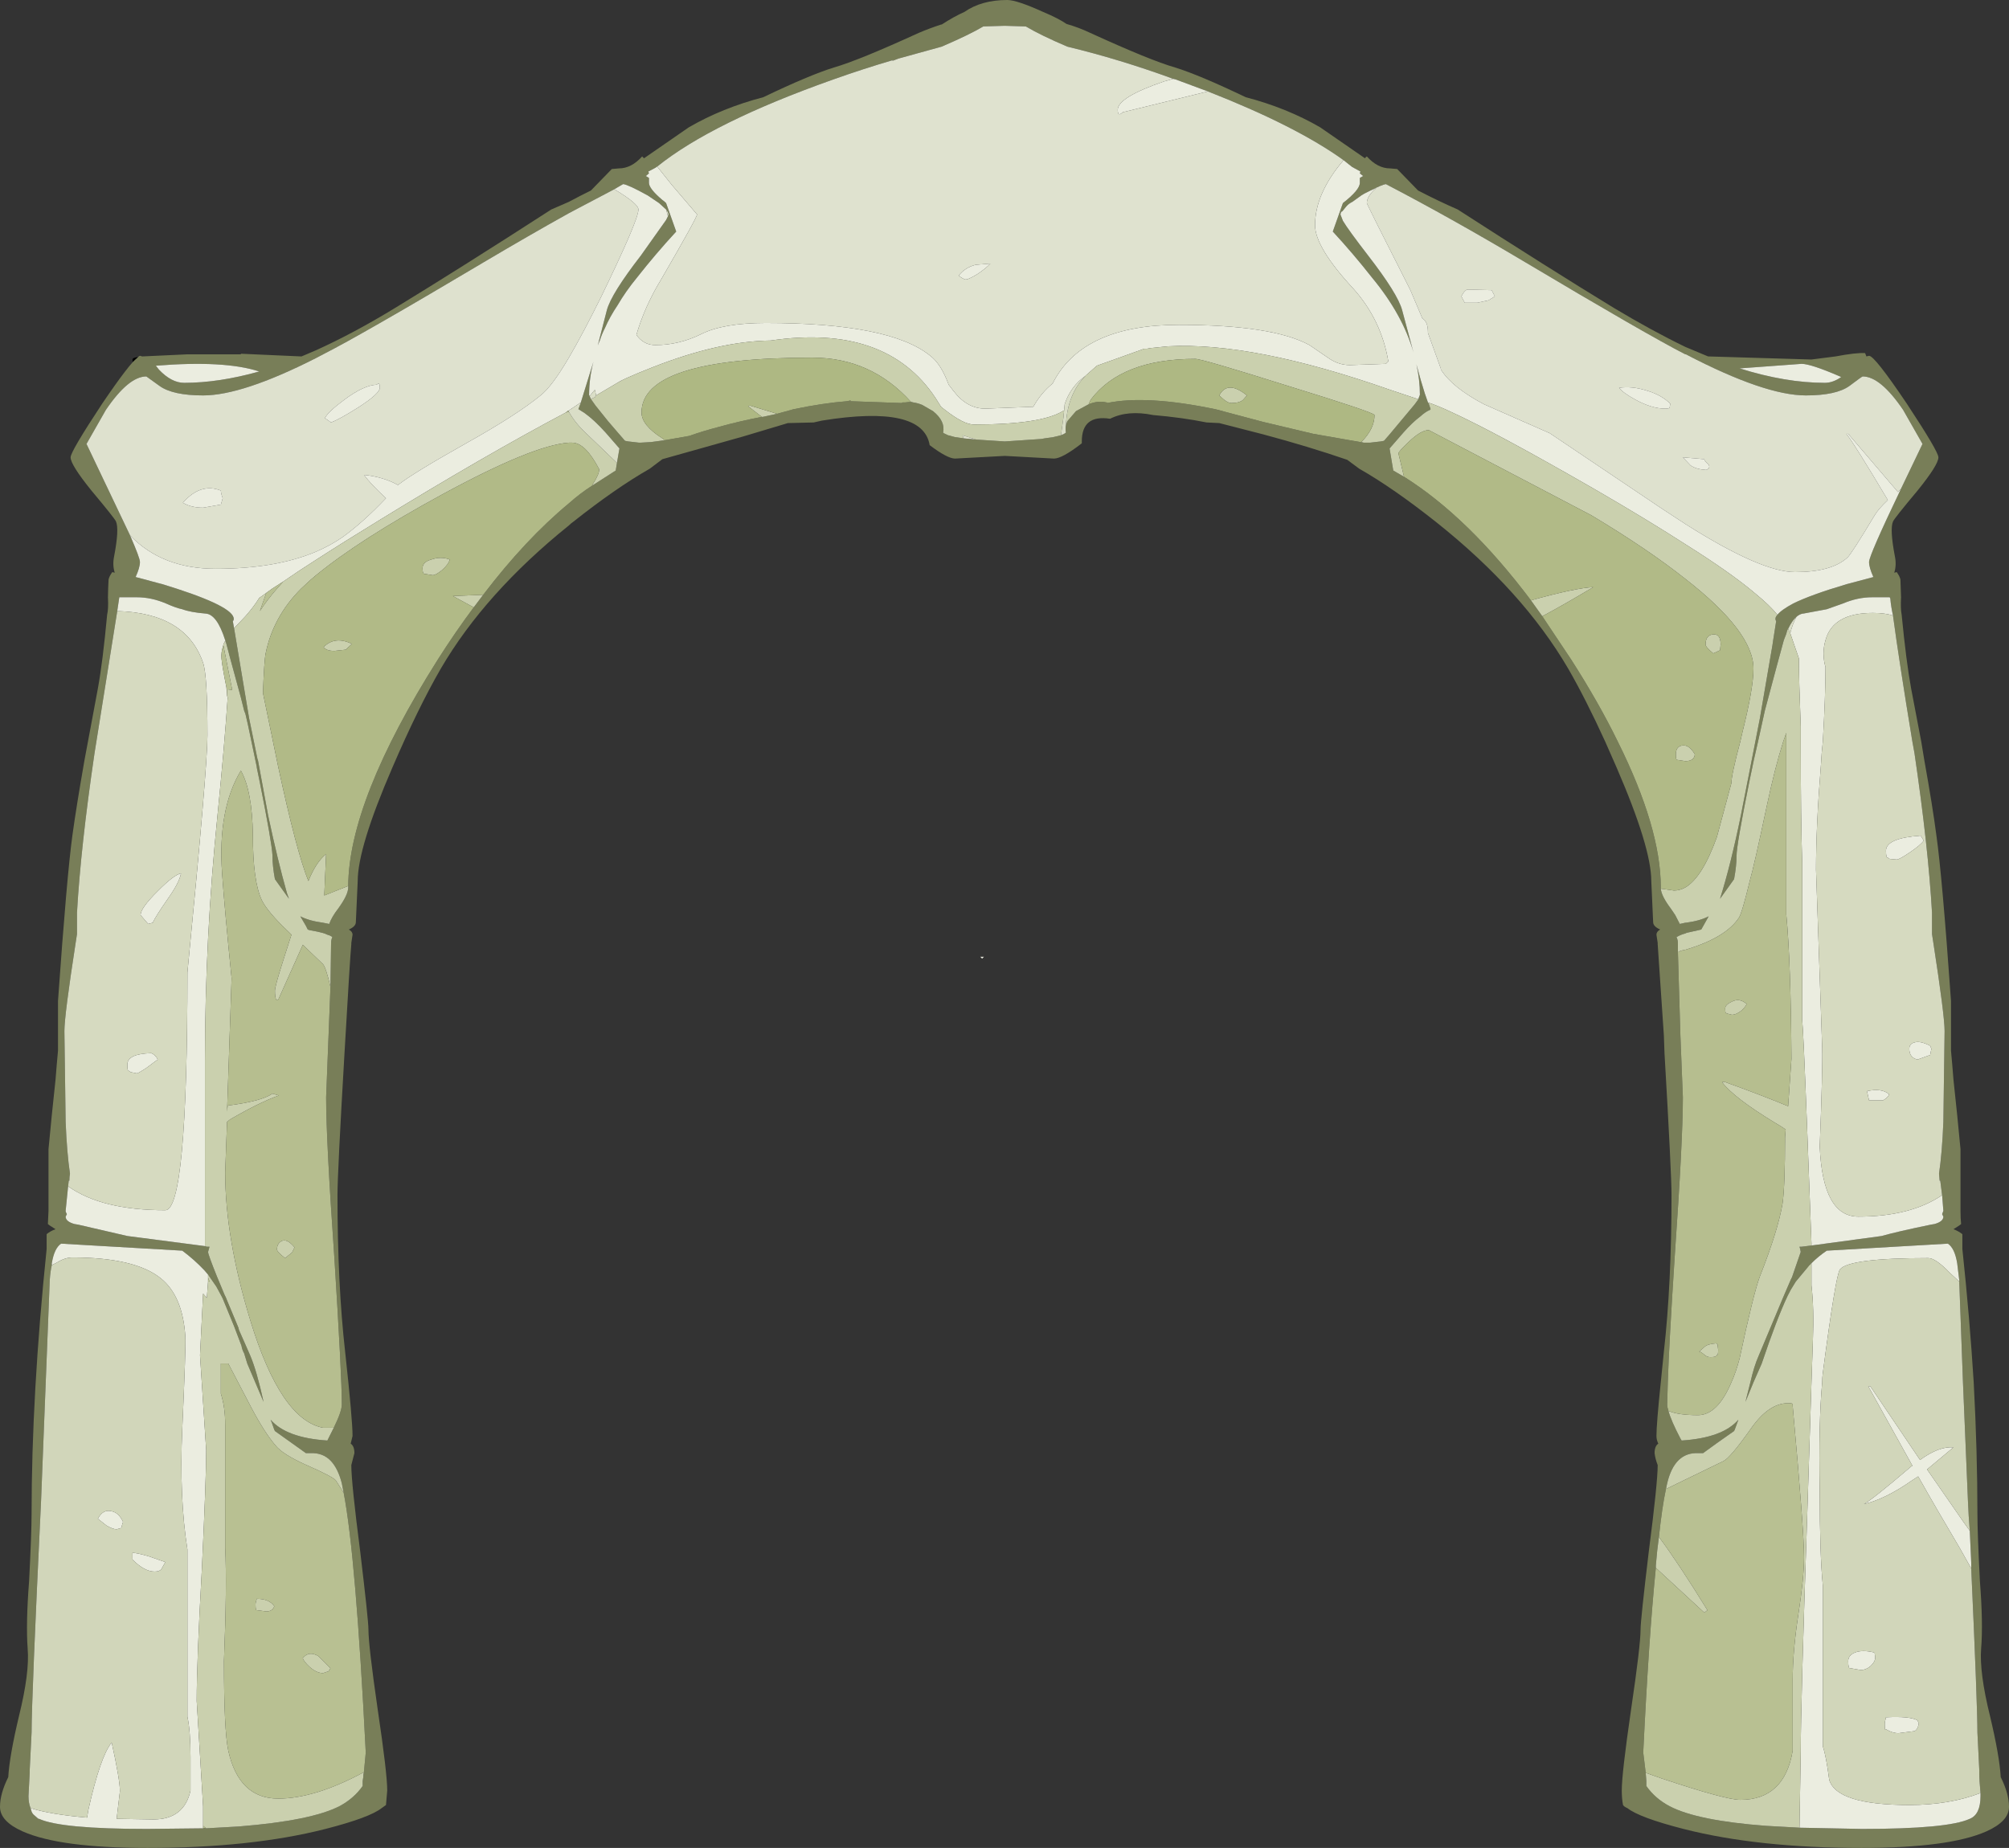 <?xml version="1.0" encoding="UTF-8" standalone="no"?>
<svg xmlns:ffdec="https://www.free-decompiler.com/flash" xmlns:xlink="http://www.w3.org/1999/xlink" ffdec:objectType="frame" height="447.7px" width="486.65px" xmlns="http://www.w3.org/2000/svg">
  <rect width="100%" height="100%" fill="#333333" stroke="none"/>
  <g transform="matrix(1.0, 0.0, 0.0, 1.0, 0.0, 0.0)">
    <use ffdec:characterId="161" height="447.7" transform="matrix(1.0, 0.0, 0.0, 1.0, 0.0, 0.0)" width="486.65" xlink:href="#shape0"/>
  </g>
  <defs>
    <g id="shape0" transform="matrix(1.0, 0.0, 0.0, 1.0, 0.0, 0.0)">
      <path d="M421.4 89.25 Q432.55 92.75 442.05 92.75 444.0 92.75 446.0 91.35 L445.7 91.2 Q438.65 88.15 436.4 88.15 L421.4 89.25 M460.5 118.4 L465.7 107.55 461.0 99.3 Q455.5 91.2 451.2 91.2 451.05 91.2 448.0 93.5 444.8 95.8 437.45 95.8 427.5 95.8 408.4 85.85 L408.25 85.85 Q398.8 81.0 369.0 63.25 351.25 52.7 335.7 44.6 334.75 44.75 332.0 46.15 L330.5 46.9 329.75 47.35 327.6 48.9 Q326.65 49.35 326.05 50.1 L325.15 51.2 324.85 51.35 324.7 51.95 325.3 53.5 Q326.65 55.75 331.4 61.9 338.6 71.2 339.65 75.15 L342.4 85.4 Q339.8 76.25 332.35 67.25 327.75 61.4 322.85 56.1 L325.3 49.2 Q329.4 46.0 329.4 44.3 L329.4 43.1 Q329.9 42.8 330.2 42.65 L329.4 42.0 329.55 41.55 327.9 40.65 Q327.75 40.5 327.6 40.5 L325.45 38.8 Q314.0 30.55 292.6 22.15 L284.8 19.25 284.2 19.1 Q271.2 14.35 258.55 11.3 252.1 8.55 248.75 6.55 248.6 6.4 248.3 6.4 L243.4 6.25 238.2 6.4 Q234.85 8.4 228.1 11.3 L217.6 14.2 216.05 14.8 Q216.2 14.65 216.5 14.5 209.15 16.65 201.85 19.25 172.5 29.65 159.2 40.35 L158.75 40.65 157.05 41.55 157.2 42.0 156.45 42.65 157.2 43.1 157.2 43.7 157.2 44.3 Q157.2 45.7 160.45 48.45 160.9 48.75 161.35 49.2 L163.8 56.1 Q158.9 61.4 154.3 67.25 151.55 70.6 149.6 73.95 147.75 76.7 146.55 79.45 145.75 81.0 145.3 82.5 L145.15 82.8 144.8 83.7 147.0 75.15 Q148.05 71.2 155.25 61.9 L161.35 53.3 161.8 52.4 161.95 51.95 Q161.95 51.5 161.35 50.75 L159.65 49.2 156.9 47.35 Q152.2 44.75 150.95 44.6 L148.8 45.85 137.8 51.65 Q128.2 57.0 117.65 63.25 87.55 81.15 78.25 85.85 L76.45 86.8 Q58.7 95.8 49.2 95.8 41.85 95.8 38.65 93.5 L35.45 91.2 Q31.15 91.2 25.65 99.3 L20.95 107.55 31.5 129.7 Q33.9 135.2 33.9 136.15 33.9 137.5 32.85 139.8 L38.65 141.35 39.25 141.5 42.75 142.6 Q57.65 147.45 56.55 150.35 56.4 150.35 56.4 150.5 L56.7 152.2 60.35 174.05 62.35 183.8 62.5 184.25 64.95 197.55 Q67.25 208.4 69.5 216.35 L70.0 217.75 66.6 213.0 Q66.0 209.8 66.0 207.35 L66.0 207.2 Q65.85 204.15 62.95 189.6 L62.2 185.95 62.2 185.8 61.75 183.65 60.05 175.55 59.45 172.95 59.15 172.2 58.35 169.0 55.6 158.9 55.45 158.3 54.8 155.85 54.55 155.1 Q52.55 148.8 49.8 148.65 46.15 148.35 44.15 147.6 42.65 147.3 40.2 146.2 36.65 144.7 33.15 144.7 L28.9 144.7 28.4 148.05 22.9 182.45 Q19.55 205.2 18.65 221.1 L18.65 226.3 18.35 228.25 Q15.6 246.0 15.6 249.8 L15.9 271.8 Q16.2 279.3 16.95 284.35 16.8 285.1 16.8 286.05 L16.65 286.05 16.5 287.4 15.9 293.35 Q15.9 293.65 16.2 294.15 L15.9 294.75 Q15.9 295.95 18.05 296.55 L18.95 296.7 30.85 299.45 49.65 301.9 50.1 302.05 50.75 302.05 50.4 303.3 Q50.4 303.9 52.55 309.25 L54.4 313.7 54.7 314.3 55.0 315.05 57.75 321.65 57.9 322.25 59.45 325.75 60.65 328.5 Q62.2 332.15 63.85 339.65 L59.9 330.35 59.15 327.9 Q58.65 327.0 58.5 326.05 L56.7 321.3 53.95 314.6 53.65 314.0 52.4 311.7 50.4 308.8 49.5 307.75 Q47.05 305.15 44.15 303.0 L14.8 301.3 Q13.15 302.4 12.55 306.05 L12.55 306.5 Q12.2 307.9 12.05 310.15 L9.95 363.5 Q7.65 411.45 7.65 419.7 L7.2 428.75 7.2 429.35 6.9 435.15 Q6.9 436.8 7.4 438.05 L7.35 438.05 7.5 438.35 Q7.65 439.15 8.1 439.6 L9.3 440.65 9.45 440.65 Q14.8 443.1 35.6 443.1 L49.2 442.95 Q49.5 442.8 49.95 442.95 L57.9 442.5 Q75.35 441.1 82.2 437.6 85.7 435.75 87.85 432.7 L87.85 431.5 88.0 430.55 Q88.0 429.8 88.15 429.35 L88.6 424.6 Q86.2 376.95 83.25 361.65 L82.8 359.35 Q81.9 355.85 80.2 354.0 78.25 351.9 75.15 352.05 L74.1 352.05 66.6 346.7 66.45 346.4 65.85 344.7 65.55 343.95 Q69.35 348.35 79.3 349.0 L80.85 345.9 Q82.8 341.95 82.8 340.25 82.8 333.25 81.0 304.8 79.0 276.25 79.0 265.85 L80.05 239.1 80.2 228.6 Q80.2 227.65 80.5 227.05 L80.35 226.9 Q79.9 226.6 79.3 226.45 78.7 226.15 78.1 226.0 L76.85 225.7 75.0 225.35 74.55 225.2 74.1 224.3 72.75 222.0 Q74.85 223.1 78.25 223.55 L79.75 223.85 Q80.35 222.15 81.9 220.15 84.35 216.8 84.35 215.0 L84.35 214.65 Q84.5 193.9 106.05 159.8 110.3 153.1 114.75 147.15 L117.05 144.1 Q127.3 130.65 137.8 121.95 140.55 119.5 143.45 117.65 L149.15 114.0 149.45 112.15 150.05 108.65 146.7 104.8 Q143.95 101.75 141.65 100.1 L140.4 99.3 Q140.25 99.15 140.1 99.15 L140.55 97.95 140.7 97.5 143.75 87.65 Q142.7 91.65 142.7 95.65 L142.7 95.7 143.15 96.7 144.25 98.25 147.3 102.05 150.05 105.25 151.4 106.8 152.2 106.95 154.8 107.25 155.1 107.25 157.7 107.1 161.05 106.65 167.0 105.6 Q170.05 104.5 174.05 103.45 179.05 102.05 184.55 101.0 L184.75 101.0 188.25 100.25 190.05 99.75 192.2 99.15 Q199.4 97.65 205.2 97.2 L206.1 97.0 205.95 97.2 218.5 97.65 Q218.5 97.5 218.65 97.5 L219.25 97.5 220.65 97.35 221.25 97.5 Q222.3 97.65 223.4 98.1 L226.0 99.6 Q229.05 102.05 228.45 104.8 L228.6 104.95 229.65 105.45 231.35 105.9 233.45 106.2 236.5 106.5 243.4 106.95 252.25 106.35 253.05 106.2 255.15 105.9 257.0 105.45 Q257.9 105.1 258.2 104.8 258.05 103.9 258.2 103.0 L258.55 102.05 260.65 99.6 263.7 97.95 Q266.0 97.0 268.0 97.5 L268.15 97.5 268.15 97.65 Q277.65 95.65 294.45 99.15 L305.9 102.2 318.1 105.1 330.35 107.25 331.4 107.25 331.85 107.25 334.45 106.95 335.25 106.8 336.6 105.25 342.7 97.95 343.5 96.85 343.95 95.65 Q343.95 92.0 343.1 88.25 344.15 92.25 345.15 95.35 L345.9 97.5 346.1 97.8 346.55 99.15 Q346.4 99.15 346.4 99.3 345.3 99.75 344.1 100.85 342.1 102.35 339.95 104.8 L336.6 108.65 337.5 114.0 340.1 115.5 Q355.7 125.3 370.85 145.45 L373.6 149.3 380.6 159.8 Q387.35 170.35 391.9 179.7 402.3 200.6 402.3 215.0 L402.3 215.3 Q402.45 217.1 404.75 220.15 L405.8 221.7 406.75 223.55 406.9 223.85 408.25 223.55 408.4 223.55 Q411.8 223.1 413.9 222.0 L412.1 225.2 408.55 226.0 408.25 226.15 Q407.05 226.45 406.1 227.05 406.45 227.65 406.45 228.6 L406.45 230.7 407.05 250.9 407.65 265.85 Q407.65 276.25 405.65 304.8 404.3 325.6 404.0 334.9 L403.85 340.25 Q403.85 340.9 404.15 341.8 404.75 344.1 407.05 348.5 L407.35 349.0 Q417.3 348.35 421.1 343.95 L420.2 346.4 420.05 346.7 Q415.45 349.9 412.55 352.05 L411.45 352.05 Q405.65 351.75 403.85 359.35 L403.55 360.75 Q402.6 365.2 401.85 372.35 401.4 375.55 401.1 379.25 L401.1 379.85 Q399.4 396.65 398.05 424.6 L398.65 429.5 398.8 431.5 398.8 432.7 Q400.95 435.75 404.45 437.6 411.15 441.1 427.8 442.35 L435.9 442.8 451.05 443.1 Q471.85 443.1 477.15 440.65 479.75 439.6 479.75 435.15 L479.75 434.4 Q479.45 431.35 479.45 429.35 L479.45 428.75 479.0 419.7 Q479.0 413.0 477.5 380.0 L477.5 378.6 477.15 370.85 Q476.85 367.3 476.7 363.5 L475.5 334.9 474.6 310.5 474.6 310.15 474.1 306.05 Q473.5 302.4 471.85 301.3 L442.5 303.0 Q440.5 304.35 438.8 306.05 438.65 306.05 438.65 306.2 L438.35 306.5 Q438.2 306.5 438.2 306.65 L435.0 310.5 433.8 312.45 433.0 314.0 Q430.4 319.5 426.75 330.35 L424.75 334.9 422.8 339.65 424.0 334.9 Q424.9 330.95 426.0 328.5 L431.95 314.3 433.8 310.0 434.1 309.4 436.2 303.3 436.05 302.55 435.9 302.05 436.4 302.05 438.8 301.75 455.8 299.45 Q459.45 298.4 467.7 296.7 L468.6 296.55 Q470.75 295.95 470.75 294.75 L470.45 294.15 470.75 293.35 470.45 289.55 470.0 286.05 469.85 286.05 469.7 284.35 Q470.45 279.3 470.75 271.8 L471.05 249.8 Q471.05 246.0 468.3 228.25 L468.0 226.3 468.0 221.1 Q467.1 205.2 463.75 182.45 L463.25 179.7 Q460.05 160.3 458.55 149.15 458.05 146.85 457.9 145.0 L457.75 144.7 453.5 144.7 Q450.0 144.7 446.45 146.2 L442.5 147.6 436.85 148.65 436.7 148.65 Q435.9 148.8 435.15 149.45 434.1 150.35 433.15 152.35 L433.15 152.2 Q432.85 152.8 432.7 153.55 L432.1 155.1 430.4 161.35 427.5 172.2 425.85 179.7 Q424.9 183.65 423.7 189.6 420.65 204.75 420.65 207.35 420.65 209.8 420.05 213.0 L416.65 217.75 Q419.25 209.5 421.7 197.55 L425.2 179.7 426.3 174.05 429.35 156.3 429.5 155.25 430.25 150.5 Q429.8 149.75 430.55 148.95 431.5 147.75 434.4 146.2 438.65 144.1 447.4 141.5 L448.0 141.35 453.8 139.8 Q452.75 137.5 452.75 136.15 452.75 134.6 460.5 118.4 M408.25 84.05 L413.75 86.35 438.8 87.1 444.65 86.35 Q449.65 85.4 451.8 85.55 L452.1 86.35 452.75 86.2 Q454.1 86.2 461.9 97.8 469.55 109.4 469.55 110.8 469.55 112.6 464.5 118.85 458.85 125.6 458.55 126.35 457.75 128.2 459.0 134.75 459.45 136.9 458.85 138.75 L459.45 138.6 Q460.2 139.65 460.35 140.4 L460.5 144.7 Q460.35 147.45 460.65 148.95 461.75 160.3 462.95 166.85 L465.4 179.7 466.15 184.25 Q468.15 195.4 469.05 202.3 470.45 212.1 472.6 242.5 L472.6 254.55 472.9 257.9 473.2 261.6 474.1 270.15 474.9 278.4 474.9 293.35 Q474.9 295.2 475.05 296.55 L474.6 296.9 473.2 297.8 Q474.4 298.25 475.35 299.0 L475.35 302.55 Q477.15 319.5 478.1 334.9 479.0 351.75 479.0 366.7 479.0 371.3 479.6 383.05 480.4 393.3 479.9 399.4 479.45 405.2 482.05 415.75 484.35 425.4 484.65 430.55 486.65 434.55 486.65 437.75 486.65 441.25 481.15 443.7 472.15 447.7 450.9 447.7 425.85 447.7 407.8 443.1 397.1 440.35 394.2 438.05 393.45 437.75 393.15 437.3 392.85 435.75 392.85 433.8 392.85 429.65 395.1 414.2 397.4 398.65 397.4 394.8 397.4 392.55 399.4 375.85 401.55 359.2 401.55 354.95 400.95 353.4 400.8 352.05 400.8 350.35 401.7 349.75 401.25 348.85 401.25 347.9 401.25 345.0 402.3 334.9 L403.05 327.45 Q404.9 311.1 404.9 289.55 404.9 284.2 403.2 255.15 L403.05 250.9 401.55 228.75 401.55 228.45 401.25 226.45 Q401.25 225.7 402.15 225.2 400.45 224.45 400.45 223.4 L400.0 213.45 Q400.0 205.35 391.6 185.95 L388.85 179.7 Q384.1 169.3 379.85 161.95 368.85 143.15 347.9 126.5 337.5 118.25 329.25 113.55 L326.35 111.4 Q317.05 108.2 306.05 105.25 L295.35 102.5 292.3 102.35 Q286.35 101.15 279.3 100.55 273.2 99.3 268.9 101.45 262.05 100.4 262.05 106.95 L262.05 107.4 Q257.3 111.1 255.3 111.1 L243.4 110.45 231.35 111.1 Q229.5 111.1 225.2 107.85 223.55 97.95 199.1 101.9 L197.1 102.35 190.85 102.5 180.0 105.75 160.45 111.25 157.4 113.55 Q149.15 118.25 138.75 126.5 138.3 126.8 137.8 127.3 117.5 143.65 106.8 161.95 101.3 171.45 95.05 185.95 86.65 205.35 86.65 213.45 L86.2 223.4 Q86.2 224.45 84.5 225.2 85.4 225.7 85.4 226.45 L85.1 228.45 85.1 228.75 Q84.8 231.8 83.45 255.15 81.75 284.2 81.75 289.55 81.75 311.1 83.6 327.45 85.4 343.95 85.4 347.9 L84.95 349.75 Q85.85 350.35 85.85 352.05 L85.1 354.95 Q85.1 359.2 87.25 375.85 89.25 392.55 89.25 394.8 89.25 398.65 91.5 414.2 93.8 429.65 93.8 433.8 L93.5 437.3 92.45 438.05 Q89.55 440.35 78.85 443.1 60.8 447.7 35.75 447.7 14.5 447.7 5.5 443.7 0.0 441.25 0.0 437.75 0.0 434.55 2.0 430.55 2.3 425.4 4.6 415.75 7.2 405.2 6.7 399.4 6.25 393.3 7.05 383.05 7.65 371.3 7.65 366.7 7.65 337.85 11.3 302.55 L11.3 299.0 Q12.2 298.25 13.45 297.8 L12.05 296.9 11.6 296.55 11.75 293.35 11.75 278.4 12.55 270.15 13.45 261.6 13.75 257.9 14.05 254.55 14.05 242.5 Q16.2 212.1 17.55 202.3 18.5 195.4 20.45 184.25 L23.7 166.85 Q24.9 160.3 25.95 148.95 26.3 147.45 26.15 144.7 L26.2 142.6 26.3 140.4 Q26.45 139.65 27.2 138.6 L27.8 138.75 Q27.2 136.9 27.65 134.75 28.9 128.2 28.1 126.35 27.8 125.6 22.15 118.85 17.1 112.6 17.1 110.8 17.1 109.4 24.75 97.8 31.5 87.85 33.45 86.5 33.75 86.2 33.9 86.2 34.05 86.2 34.4 86.35 L34.55 86.35 45.25 85.85 58.35 85.85 58.35 85.7 72.9 86.35 73.05 86.35 76.45 84.9 Q85.65 80.75 95.8 74.55 111.55 64.95 133.55 50.75 135.7 49.8 137.8 48.9 140.4 47.5 143.15 46.15 L148.2 40.95 149.9 40.8 Q152.95 40.8 155.55 37.9 L156.0 38.35 166.85 30.85 Q174.95 26.15 184.9 23.55 196.05 18.2 202.0 16.35 207.95 14.65 222.6 7.95 225.05 6.9 227.95 5.95 L228.1 5.95 Q231.2 3.95 233.6 2.9 237.75 0.0 244.0 0.0 246.3 0.0 252.7 2.9 256.4 4.45 258.35 5.8 261.45 6.7 264.05 7.95 278.7 14.65 284.65 16.35 290.6 18.2 301.75 23.55 311.7 26.15 319.8 30.85 L330.65 38.35 Q330.8 38.05 331.1 37.9 333.7 40.8 336.75 40.8 L338.45 40.95 343.5 46.15 Q348.5 48.75 353.1 50.75 375.1 64.95 390.85 74.55 400.0 80.05 408.25 84.05 M38.5 89.55 Q41.55 92.75 44.6 92.75 53.0 92.75 62.8 90.0 54.4 87.25 37.75 88.6 L38.5 89.55" fill="#787e58" fill-rule="evenodd" stroke="none"/>
      <path d="M332.0 46.15 Q334.75 44.75 335.7 44.6 351.25 52.7 369.0 63.25 398.8 81.0 408.25 85.85 L408.4 85.85 Q427.5 95.8 437.45 95.8 444.8 95.8 448.0 93.5 451.05 91.2 451.2 91.2 455.5 91.2 461.0 99.3 L465.7 107.55 460.5 118.4 459.75 119.2 447.7 105.1 447.25 105.1 Q449.2 107.55 457.3 121.15 455.0 123.3 454.1 124.85 448.6 134.0 447.55 135.05 443.7 138.6 434.85 138.6 426.6 138.6 408.25 126.95 L402.45 123.15 375.4 104.95 359.5 97.95 Q351.9 93.95 349.15 89.7 349.0 89.55 349.0 89.25 L345.9 80.65 345.9 80.5 Q345.9 77.9 344.55 77.15 L341.65 70.3 Q331.1 49.5 331.1 49.2 331.1 47.5 333.4 45.55 L332.0 46.15 M31.5 129.7 L20.95 107.55 25.65 99.3 Q31.15 91.2 35.45 91.2 L38.65 93.5 Q41.85 95.8 49.2 95.8 58.7 95.8 76.45 86.8 L78.25 85.85 Q87.55 81.15 117.65 63.25 128.2 57.0 137.8 51.65 L148.8 45.85 Q154.65 49.35 154.65 50.75 154.65 53.3 145.6 71.95 141.2 80.85 137.8 86.65 133.7 93.65 130.95 95.8 125.15 100.55 112.9 107.4 100.1 114.6 96.4 117.5 92.75 115.5 88.15 115.05 90.0 117.5 93.5 120.7 88.0 126.5 83.1 130.05 80.1 132.15 76.45 133.7 66.7 137.8 52.25 137.8 39.25 137.8 31.5 129.7 M355.4 70.15 Q354.65 70.45 354.0 71.8 L354.8 73.35 357.85 73.35 360.6 72.75 362.1 71.8 361.35 70.3 355.4 70.15 M398.8 94.6 Q395.3 93.5 392.2 93.95 393.15 95.2 396.2 96.85 400.15 99.0 403.35 99.0 404.45 99.0 404.45 98.7 L404.6 97.8 Q402.45 95.65 398.8 94.6 M414.05 113.05 Q414.05 112.6 413.45 112.15 412.85 111.55 412.85 111.25 L407.65 110.8 409.5 112.75 Q410.85 113.7 413.3 113.85 414.05 113.55 414.05 113.05 M91.7 92.9 L91.2 93.2 Q88.15 93.35 83.6 96.7 79.45 99.75 78.7 101.3 L80.2 102.35 Q82.2 101.6 86.8 98.7 92.0 95.35 92.0 93.95 92.0 92.9 91.7 92.9 M53.5 122.25 L53.95 120.7 Q53.5 119.5 53.5 118.85 48.6 116.9 44.3 121.8 46.3 123.0 49.2 123.0 L53.5 122.25" fill="#dee1ce" fill-rule="evenodd" stroke="none"/>
      <path d="M421.4 89.25 L436.4 88.15 Q438.65 88.15 445.7 91.2 L446.0 91.35 Q444.0 92.75 442.05 92.75 432.55 92.75 421.4 89.25 M460.5 118.4 Q452.75 134.6 452.75 136.15 452.75 137.5 453.8 139.8 L448.0 141.35 447.4 141.5 Q438.65 144.1 434.4 146.2 431.5 147.75 430.55 148.95 428.75 146.7 425.2 143.8 419.25 138.75 408.25 131.85 399.25 126.05 386.85 118.85 362.75 104.95 351.4 99.75 348.2 98.25 345.9 97.5 L345.15 95.35 Q344.15 92.25 343.1 88.25 343.95 92.0 343.95 95.65 L343.5 96.85 343.35 96.85 343.5 96.7 336.75 94.45 Q303.6 82.8 282.95 83.9 L278.55 84.35 277.8 84.5 277.15 84.5 265.7 88.6 263.1 90.9 Q262.95 90.9 262.95 91.05 259.3 93.65 257.9 97.95 L257.75 99.6 257.75 99.45 257.45 99.6 Q252.1 102.85 235.9 102.85 233.45 102.85 228.9 99.3 L227.95 98.55 226.6 96.4 Q214.65 78.4 186.7 82.5 174.2 82.65 158.15 88.95 154.3 90.45 151.55 91.7 150.2 92.3 149.3 92.9 L144.4 95.8 144.1 94.45 143.95 94.6 142.85 95.95 142.7 95.7 142.7 95.65 Q142.7 91.65 143.75 87.65 L140.7 97.5 137.8 99.45 137.8 99.6 137.65 99.45 137.05 99.95 Q117.5 110.3 91.85 126.05 83.1 131.4 76.45 135.7 72.05 138.5 68.6 140.9 L65.95 142.6 64.5 143.65 63.25 144.55 62.8 144.85 Q61.6 146.85 59.45 149.3 L56.7 152.2 56.4 150.5 Q56.4 150.35 56.55 150.35 57.65 147.45 42.75 142.6 L39.25 141.5 38.65 141.35 32.85 139.8 Q33.9 137.5 33.9 136.15 33.9 135.2 31.5 129.7 39.25 137.8 52.25 137.8 66.7 137.8 76.45 133.7 80.1 132.15 83.1 130.05 88.0 126.5 93.5 120.7 90.0 117.5 88.15 115.05 92.75 115.5 96.4 117.5 100.1 114.6 112.9 107.4 125.15 100.55 130.95 95.8 133.7 93.65 137.8 86.65 141.2 80.85 145.6 71.95 154.65 53.3 154.65 50.75 154.65 49.35 148.8 45.85 L150.95 44.6 Q152.2 44.75 156.9 47.35 L159.65 49.2 161.35 50.75 161.8 52.4 161.35 53.3 155.25 61.9 Q148.05 71.2 147.0 75.15 L144.8 83.7 145.15 82.8 145.3 82.5 Q145.75 81.0 146.55 79.45 147.75 76.7 149.6 73.95 151.55 70.6 154.3 67.25 158.9 61.4 163.8 56.1 L161.35 49.2 Q160.9 48.75 160.45 48.45 157.2 45.7 157.2 44.3 L157.2 43.7 157.2 43.1 156.45 42.65 157.2 42.0 157.05 41.55 158.75 40.65 159.2 40.35 162.7 44.75 168.85 51.95 Q168.85 52.7 160.15 67.7 156.15 74.25 154.15 81.15 L154.65 81.75 Q156.3 83.6 158.75 83.6 164.4 83.6 169.75 81.0 175.1 78.25 185.5 78.25 215.6 78.25 225.35 86.2 227.95 88.15 229.8 93.2 L231.0 94.75 Q234.25 99.0 238.65 99.0 L250.3 98.55 Q252.2 95.15 255.0 92.9 L255.3 92.3 Q262.65 78.7 285.55 78.7 308.2 78.7 317.2 83.6 L322.1 86.95 Q324.4 88.45 327.0 88.45 L335.7 88.15 336.3 87.55 Q334.6 77.45 327.75 69.85 318.55 59.9 318.55 54.55 318.55 46.9 325.45 38.8 L327.6 40.5 Q327.75 40.5 327.9 40.65 L329.55 41.55 329.4 42.0 330.2 42.65 Q329.9 42.8 329.4 43.1 L329.4 44.3 Q329.4 46.0 325.3 49.2 L322.85 56.1 Q327.75 61.4 332.35 67.25 339.8 76.25 342.4 85.4 L339.65 75.15 Q338.6 71.2 331.4 61.9 326.65 55.75 325.3 53.5 L324.7 51.95 324.85 51.35 325.15 51.2 326.05 50.1 Q326.65 49.35 327.6 48.9 L329.75 47.35 330.5 46.9 332.0 46.15 333.4 45.55 Q331.1 47.5 331.1 49.2 331.1 49.5 341.65 70.3 L344.55 77.15 Q345.9 77.9 345.9 80.5 L345.9 80.65 349.0 89.25 Q349.0 89.55 349.15 89.7 351.9 93.95 359.5 97.95 L375.4 104.95 402.45 123.15 408.25 126.95 Q426.6 138.6 434.85 138.6 443.7 138.6 447.55 135.05 448.6 134.0 454.1 124.85 455.0 123.3 457.3 121.15 449.2 107.55 447.25 105.1 L447.7 105.1 459.75 119.2 460.5 118.4 M435.15 149.45 Q435.9 148.8 436.7 148.65 L436.85 148.65 442.5 147.6 446.45 146.2 Q450.0 144.7 453.5 144.7 L457.75 144.7 457.9 145.0 Q458.05 146.85 458.55 149.15 456.7 148.5 453.65 148.5 444.0 148.5 442.2 155.1 441.25 158.3 442.2 161.65 442.2 168.7 441.55 179.7 441.25 182.3 441.1 185.2 439.9 200.0 439.9 210.7 L441.4 253.95 Q441.55 258.55 440.8 277.8 441.55 294.75 450.15 294.75 462.8 294.75 470.45 289.55 L470.75 293.35 470.45 294.15 470.75 294.75 Q470.75 295.95 468.6 296.55 L467.7 296.7 Q459.45 298.4 455.8 299.45 L438.8 301.75 438.8 301.3 437.75 273.35 Q436.85 249.8 436.55 247.05 L436.55 208.85 Q436.2 198.8 436.2 179.7 L436.2 176.0 Q435.75 164.55 435.75 159.5 L433.65 153.4 Q434.25 151.1 435.15 149.45 M438.8 306.05 Q440.5 304.35 442.5 303.0 L471.85 301.3 Q473.5 302.4 474.1 306.05 L474.6 310.15 474.6 310.5 472.45 308.5 Q468.9 304.8 467.1 304.8 447.85 304.8 445.7 307.55 444.65 308.95 441.55 332.65 441.4 333.7 441.4 334.9 440.5 344.4 440.8 361.35 440.8 376.65 441.55 384.1 L441.55 423.1 Q442.35 425.4 443.1 431.2 444.95 437.3 462.5 437.3 472.15 437.3 479.75 434.4 L479.75 435.15 Q479.75 439.6 477.15 440.65 471.85 443.1 451.05 443.1 L435.9 442.8 436.2 424.3 Q436.2 413.0 437.75 367.75 L438.8 334.9 439.15 324.55 Q439.45 317.2 438.8 311.4 L438.8 306.05 M477.15 370.85 L477.5 378.6 477.5 380.0 474.75 375.1 Q469.05 365.5 464.65 357.7 L463.25 358.6 Q456.7 363.2 451.5 364.4 453.5 363.35 462.65 355.55 462.95 355.25 463.25 355.1 L452.55 335.85 453.05 335.85 465.1 353.7 Q469.7 350.35 473.2 350.65 L466.8 356.0 475.5 368.55 477.15 370.85 M49.2 442.95 L35.6 443.1 Q14.8 443.1 9.45 440.65 L9.3 440.65 8.1 439.6 Q7.65 439.15 7.5 438.35 L7.35 438.05 7.4 438.05 Q12.25 439.6 21.1 440.35 L21.4 438.5 Q24.3 425.55 27.05 422.15 29.05 431.2 29.05 433.95 L28.25 440.65 37.15 440.8 Q44.6 440.8 46.15 433.8 L46.15 425.7 Q46.15 419.4 45.4 415.9 L45.4 375.4 Q43.4 362.75 44.15 346.25 45.05 326.35 44.9 323.9 44.3 314.0 38.95 309.7 32.7 304.65 17.55 304.65 15.75 304.65 13.75 305.9 L12.55 306.5 12.55 306.05 Q13.15 302.4 14.8 301.3 L44.15 303.0 Q47.05 305.15 49.5 307.75 L50.4 308.8 50.4 309.1 50.4 309.55 50.4 310.5 50.1 314.45 49.2 313.4 48.45 328.35 49.95 351.4 Q49.95 358.15 48.9 380.15 47.65 402.3 47.65 412.1 L49.2 437.6 49.2 442.35 49.2 442.95 M49.65 301.9 L30.85 299.45 18.95 296.7 18.05 296.55 Q15.9 295.95 15.9 294.75 L16.2 294.15 Q15.9 293.65 15.9 293.35 L16.5 287.4 Q24.6 293.2 40.05 293.2 45.4 293.2 45.4 235.6 50.25 185.95 50.25 178.15 50.25 163.65 49.2 160.6 45.05 148.5 28.4 148.05 L28.9 144.7 33.15 144.7 Q36.65 144.7 40.2 146.2 42.65 147.3 44.15 147.6 46.15 148.35 49.8 148.65 52.55 148.8 54.55 155.1 L54.8 155.85 54.55 155.25 54.4 155.55 54.1 156.15 54.1 156.3 Q53.5 158.15 53.65 159.5 53.8 161.35 54.85 166.55 L55.0 168.55 55.15 169.0 Q54.4 180.3 52.7 197.4 49.65 227.2 49.65 257.0 L49.65 301.9 M284.2 19.1 L284.8 19.25 292.6 22.15 271.95 27.2 Q270.75 28.4 270.75 26.6 270.75 23.55 282.05 19.7 L284.2 19.1 M355.4 70.15 L361.35 70.3 362.1 71.8 360.6 72.75 357.85 73.35 354.8 73.35 354.0 71.8 Q354.65 70.45 355.4 70.15 M398.8 94.6 Q402.45 95.65 404.6 97.8 L404.45 98.7 Q404.45 99.0 403.35 99.0 400.15 99.0 396.2 96.85 393.15 95.2 392.2 93.95 395.3 93.5 398.8 94.6 M414.05 113.05 Q414.05 113.55 413.3 113.85 410.85 113.7 409.5 112.75 L407.65 110.8 412.85 111.25 Q412.85 111.55 413.45 112.15 414.05 112.6 414.05 113.05 M457.3 207.8 Q456.85 207.95 456.85 206.1 456.85 203.05 465.25 202.45 L466.0 203.65 Q465.25 204.75 462.5 206.6 460.05 208.25 459.45 208.25 L457.75 208.1 457.3 207.8 M467.55 255.6 L464.5 256.7 Q462.5 256.25 462.5 254.1 462.5 252.85 463.75 252.55 465.1 252.1 467.55 253.35 L467.85 254.1 467.55 255.6 M457.6 265.1 Q457.45 265.85 456.1 266.6 L452.75 266.6 452.25 264.35 Q455.8 263.55 457.6 265.1 M236.7 66.45 Q234.4 67.85 233.75 67.7 232.7 67.25 232.25 66.75 233.75 64.8 236.35 64.15 L239.9 63.85 Q238.95 64.95 236.7 66.45 M91.7 92.9 Q92.0 92.9 92.0 93.95 92.0 95.35 86.8 98.7 82.2 101.6 80.2 102.35 L78.7 101.3 Q79.45 99.75 83.6 96.7 88.15 93.35 91.2 93.2 L91.7 92.9 M38.5 89.55 L37.75 88.6 Q54.4 87.25 62.8 90.0 53.0 92.75 44.6 92.75 41.55 92.75 38.5 89.55 M53.5 122.25 L49.2 123.0 Q46.3 123.0 44.3 121.8 48.6 116.9 53.5 118.85 53.5 119.5 53.95 120.7 L53.5 122.25 M40.65 217.75 Q37.6 222.15 37.0 223.55 L35.9 223.85 34.05 221.7 Q34.05 220.0 38.2 215.9 42.15 211.9 43.85 211.6 43.4 213.9 40.65 217.75 M31.65 259.75 L31.0 259.3 Q30.85 259.15 30.85 257.9 30.85 255.3 36.65 255.15 37.75 255.6 38.2 256.7 L35.3 258.85 Q33.45 260.05 33.15 260.05 L31.65 259.75 M25.8 369.6 L23.7 367.95 Q24.9 365.65 26.9 366.1 28.75 366.4 29.8 368.7 L29.35 370.2 28.25 370.5 Q27.35 370.5 25.8 369.6 M32.1 377.85 L32.1 376.2 Q33.15 376.2 36.2 377.1 L40.05 378.45 39.1 380.15 Q38.65 380.75 37.45 380.75 35.0 380.75 32.1 377.85 M237.9 232.25 L237.45 231.8 238.35 231.8 237.9 232.25 M449.5 400.3 Q451.2 399.7 453.8 400.3 L454.1 400.45 454.25 401.55 Q454.25 402.6 453.05 403.7 451.95 404.6 450.75 404.6 L448.15 404.15 Q447.7 404.3 447.7 402.45 447.7 400.95 449.5 400.3 M464.5 416.8 L464.8 417.6 Q464.5 419.1 463.75 419.4 L459.9 419.9 Q458.4 419.9 456.85 418.95 456.55 419.55 456.55 417.75 456.55 417.15 456.85 416.05 462.65 415.75 464.5 416.8" fill="#ebede0" fill-rule="evenodd" stroke="none"/>
      <path d="M430.55 148.95 Q429.8 149.75 430.25 150.5 L429.5 155.25 429.35 156.3 426.3 174.05 425.2 179.7 421.7 197.55 Q419.25 209.5 416.65 217.75 L420.05 213.0 Q420.65 209.8 420.65 207.35 420.65 204.75 423.7 189.6 424.9 183.65 425.85 179.7 L427.5 172.2 430.4 161.35 432.1 155.1 432.7 153.55 Q432.85 152.8 433.15 152.2 L433.15 152.35 433.65 153.4 435.75 159.5 Q435.75 164.55 436.2 176.0 L436.2 179.7 Q436.2 198.8 436.55 208.85 L436.55 247.05 Q436.85 249.8 437.75 273.35 L438.8 301.3 438.8 301.75 436.4 302.05 435.9 302.05 436.05 302.55 436.2 303.3 434.1 309.4 433.8 310.0 431.95 314.3 426.0 328.5 Q424.9 330.95 424.0 334.9 L422.8 339.65 424.75 334.9 426.75 330.35 Q430.4 319.5 433.0 314.0 L433.8 312.45 435.0 310.5 438.2 306.65 Q438.2 306.5 438.35 306.5 L438.65 306.2 Q438.65 306.05 438.8 306.05 L438.8 311.4 Q439.45 317.2 439.15 324.55 L438.8 334.9 437.75 367.75 Q436.2 413.0 436.2 424.3 L435.9 442.8 427.8 442.35 Q411.15 441.1 404.45 437.6 400.95 435.75 398.8 432.7 L398.8 431.5 398.65 429.5 402.6 430.9 Q418.05 436.05 421.55 436.05 432.25 436.05 434.25 424.15 L434.25 407.05 Q434.25 400.15 435.6 391.3 437.0 382.3 437.0 377.25 437.0 370.85 434.25 340.6 L434.25 340.25 Q434.4 339.95 433.15 339.95 428.45 339.95 424.15 346.1 419.1 353.25 417.45 354.0 L403.55 360.75 403.85 359.35 Q405.65 351.75 411.45 352.05 L412.55 352.05 Q415.45 349.9 420.05 346.7 L420.2 346.4 421.1 343.95 Q417.3 348.35 407.35 349.0 L407.05 348.5 Q404.75 344.1 404.15 341.8 406.45 342.85 411.3 342.85 416.05 342.85 419.4 334.9 420.5 332.5 421.4 329.1 424.75 313.4 426.3 309.25 430.7 298.1 431.8 291.55 432.4 287.25 432.4 275.5 L432.55 273.65 Q431.5 272.9 430.1 272.1 420.05 266.0 417.15 262.2 L417.6 262.05 Q426.9 265.4 433.15 268.0 L433.95 256.55 Q433.8 233.0 432.7 221.55 L432.7 177.55 431.95 179.7 Q429.95 185.95 427.95 195.4 424.9 209.8 423.85 213.45 422.0 221.1 421.25 222.3 418.05 227.2 408.25 230.1 L407.5 230.25 Q406.9 230.4 406.45 230.7 L406.45 228.6 Q406.45 227.65 406.1 227.05 407.05 226.45 408.25 226.15 L408.55 226.0 412.1 225.2 413.9 222.0 Q411.8 223.1 408.4 223.55 L408.25 223.55 406.9 223.85 406.75 223.55 405.8 221.7 404.75 220.15 Q402.45 217.1 402.3 215.3 L405.5 215.75 Q406.9 215.75 408.25 215.0 412.4 212.55 415.9 202.75 L419.4 189.75 Q419.4 187.8 421.55 179.7 L422.15 177.1 Q424.75 166.7 424.75 161.95 424.75 153.1 408.25 140.25 399.25 133.1 385.5 124.85 L346.1 104.2 Q344.25 104.2 341.35 106.95 338.75 109.4 338.75 109.85 L340.1 115.5 337.5 114.0 336.6 108.65 339.95 104.8 Q342.1 102.35 344.1 100.85 345.3 99.75 346.4 99.3 346.4 99.15 346.55 99.15 L346.1 97.8 345.9 97.5 Q348.2 98.25 351.4 99.75 362.75 104.95 386.85 118.85 399.25 126.05 408.25 131.85 419.25 138.75 425.2 143.8 428.75 146.7 430.55 148.95 M401.1 379.85 L401.1 379.25 Q401.4 375.55 401.85 372.35 406.6 378.75 413.6 390.1 L412.85 390.7 401.1 379.85 M373.6 149.3 L370.85 145.45 Q381.85 142.4 385.95 142.25 378.75 146.55 373.6 149.3 M343.5 96.85 L342.7 97.95 336.6 105.25 335.25 106.8 334.45 106.95 331.85 107.25 331.4 107.25 330.35 107.25 329.75 107.1 Q332.95 103.9 332.95 100.55 332.95 99.95 312.0 93.5 291.2 86.95 289.55 86.95 271.65 86.95 264.2 96.85 L263.7 97.95 260.65 99.6 258.55 102.05 258.2 103.0 Q258.55 95.5 262.95 91.05 262.95 90.9 263.1 90.9 L265.7 88.6 277.15 84.5 277.8 84.5 278.55 84.35 282.95 83.9 Q303.6 82.8 336.75 94.45 L343.5 96.7 343.35 96.85 343.5 96.85 M257.0 105.45 L255.15 105.9 253.05 106.2 252.25 106.35 243.4 106.95 236.5 106.5 233.15 105.45 233.45 106.2 231.35 105.9 229.65 105.45 228.6 104.95 228.45 104.8 Q229.05 102.05 226.0 99.6 L223.4 98.1 Q222.3 97.65 221.25 97.5 L220.65 97.35 Q211.0 86.65 196.8 86.65 155.4 86.65 155.4 99.95 155.4 103.0 160.45 106.2 L161.05 106.65 157.7 107.1 155.1 107.25 154.8 107.25 152.2 106.95 151.4 106.8 150.05 105.25 147.3 102.05 144.25 98.25 143.15 96.7 Q143.65 96.4 144.1 96.25 L144.4 95.8 149.3 92.9 Q150.05 92.45 150.95 92.0 L151.55 91.7 Q154.3 90.45 158.15 88.95 174.2 82.65 186.7 82.5 214.65 78.4 226.6 96.4 L227.95 98.55 228.9 99.3 Q233.45 102.85 235.9 102.85 252.1 102.85 257.45 99.6 L257.75 99.45 257.75 99.6 257.6 101.15 257.0 105.45 M188.25 100.25 L184.75 101.0 184.55 101.0 181.2 98.4 181.65 98.25 188.25 100.25 M149.45 112.15 L149.15 114.0 143.45 117.65 143.65 117.2 Q145.15 114.9 145.15 113.7 141.8 107.25 138.6 107.25 L137.8 107.25 Q129.1 107.85 107.1 119.8 87.1 130.7 76.45 139.45 L75.15 140.55 72.95 142.6 Q66.15 149.4 64.35 158.3 64.0 159.95 63.7 167.9 L67.4 185.8 Q71.8 206.25 74.7 213.45 76.55 208.85 79.0 206.9 L78.55 216.95 83.45 215.0 84.35 214.65 84.35 215.0 Q84.35 216.8 81.9 220.15 80.35 222.15 79.75 223.85 L78.25 223.55 Q74.85 223.1 72.75 222.0 L74.1 224.3 74.55 225.2 75.0 225.35 76.85 225.7 78.1 226.0 Q78.7 226.15 79.3 226.45 79.9 226.6 80.35 226.9 L80.5 227.05 Q80.2 227.65 80.2 228.6 L80.05 239.1 Q79.0 234.55 78.25 233.6 L73.35 228.9 67.4 242.2 66.9 242.2 Q66.6 241.55 66.6 240.05 66.6 238.95 68.6 232.7 L70.6 226.45 71.35 227.2 70.0 225.85 Q64.8 220.95 63.4 218.05 61.25 213.45 61.25 202.3 61.1 191.6 58.35 186.7 52.7 196.05 53.8 211.6 54.4 220.15 56.1 237.0 L55.0 269.35 55.15 267.85 Q63.4 266.8 66.0 264.95 L67.55 265.4 Q62.8 267.1 55.75 271.2 L55.0 271.8 54.55 284.05 Q54.55 299.95 60.65 319.95 68.0 343.95 78.25 345.9 L80.85 345.9 79.3 349.0 Q69.35 348.35 65.55 343.95 L65.85 344.7 66.45 346.4 66.6 346.7 74.1 352.05 75.15 352.05 Q78.25 351.9 80.2 354.0 81.9 355.85 82.8 359.35 L83.25 361.65 81.3 358.6 Q80.2 357.55 74.25 354.95 68.45 352.35 66.75 350.2 64.0 347.0 60.65 340.6 L55.3 330.35 53.5 330.35 53.5 337.65 Q54.55 340.9 54.55 345.15 L54.55 374.95 Q55.0 384.1 54.25 402.45 54.25 419.25 55.3 424.15 57.9 435.75 67.4 435.75 76.25 435.75 88.15 429.35 88.0 429.8 88.0 430.55 L87.85 431.5 87.85 432.7 Q85.7 435.75 82.2 437.6 75.35 441.1 57.9 442.5 L49.95 442.95 49.2 442.35 49.2 437.6 47.65 412.1 Q47.65 402.3 48.9 380.15 49.95 358.15 49.95 351.4 L48.45 328.35 49.2 313.4 50.1 314.45 50.4 310.5 50.75 310.5 50.4 309.55 50.4 309.1 50.4 308.8 52.4 311.7 53.65 314.0 53.95 314.6 56.7 321.3 58.5 326.05 Q58.65 327.0 59.15 327.9 L59.9 330.35 63.85 339.65 Q62.2 332.15 60.65 328.5 L59.45 325.75 57.9 322.25 57.75 321.65 55.0 315.05 54.7 314.3 54.4 313.7 52.55 309.25 Q50.4 303.9 50.4 303.3 L50.75 302.05 50.1 302.05 49.65 301.9 49.65 257.0 Q49.65 227.2 52.7 197.4 54.4 180.3 55.15 169.0 L55.0 168.55 55.0 167.0 56.25 167.15 54.1 156.3 54.1 156.15 54.4 155.55 54.55 155.25 54.8 155.85 55.45 158.3 55.6 158.9 58.35 169.0 59.15 172.2 59.45 172.95 60.05 175.55 61.75 183.65 62.2 185.8 62.2 185.95 62.95 189.6 Q65.85 204.15 66.0 207.2 L66.0 207.35 Q66.0 209.8 66.6 213.0 L70.0 217.75 69.5 216.35 Q67.25 208.4 64.95 197.55 L62.5 184.25 62.35 183.8 60.35 174.05 56.7 152.2 59.45 149.3 Q61.6 146.85 62.8 144.85 L63.25 144.55 64.5 143.65 62.95 148.05 Q64.7 145.35 67.1 142.6 L68.6 140.9 Q72.05 138.5 76.45 135.7 83.1 131.4 91.85 126.05 117.5 110.3 137.05 99.95 L137.8 99.75 Q139.2 102.35 141.95 104.95 L149.45 112.15 M117.05 144.1 L114.75 147.15 109.7 144.4 117.05 144.1 M415.0 153.7 Q416.8 153.55 416.8 156.15 L416.65 157.55 415.0 158.3 Q413.15 156.75 413.15 156.15 413.15 153.85 415.0 153.7 M407.65 180.6 Q409.2 180.45 410.55 182.75 410.4 184.4 408.25 184.4 L406.3 184.1 Q405.95 184.25 405.95 182.75 405.95 180.75 407.65 180.6 M419.55 242.65 Q421.4 241.7 423.1 243.25 422.8 244.0 421.7 244.95 420.5 245.85 419.55 245.85 L418.35 245.55 418.05 245.4 Q417.9 245.25 417.9 244.3 417.9 243.4 419.55 242.65 M416.05 325.75 L416.2 327.0 Q416.2 328.5 415.9 328.2 415.9 328.8 414.35 328.8 413.45 328.8 412.85 328.2 411.95 327.45 411.6 327.45 L412.85 326.35 Q413.6 325.6 415.75 325.45 L416.05 325.75 M301.15 96.85 Q300.25 97.65 298.25 97.65 297.2 97.65 295.35 95.8 297.35 92.0 302.05 95.8 L301.15 96.85 M108.95 135.55 Q108.65 136.75 107.1 138.1 105.6 139.35 104.8 139.35 L103.0 139.05 Q102.35 139.2 102.35 137.65 102.35 136.15 104.5 135.55 106.8 134.75 108.95 135.55 M83.75 157.4 L81.0 157.7 Q79.0 157.7 78.4 156.75 81.15 154.0 85.25 156.0 L83.75 157.4 M71.35 302.2 L70.75 303.45 69.05 304.8 Q67.1 303.3 67.1 302.7 67.1 301.3 68.15 300.7 69.5 299.95 71.35 302.2 M62.2 390.1 Q61.9 390.25 61.9 388.7 61.9 388.25 62.2 387.35 65.25 387.35 66.45 389.15 66.0 390.4 64.5 390.4 L62.2 390.1 M75.0 403.85 Q73.5 402.45 73.35 401.7 74.85 399.85 77.15 401.25 L80.05 404.15 79.6 404.9 78.25 405.35 Q76.7 405.35 75.0 403.85" fill="#cad0ae" fill-rule="evenodd" stroke="none"/>
      <path d="M236.5 106.5 L233.45 106.2 233.15 105.45 236.5 106.5 M159.2 40.35 Q172.5 29.65 201.85 19.25 209.15 16.65 216.5 14.5 216.2 14.65 216.05 14.8 L217.6 14.2 228.1 11.3 Q234.85 8.4 238.2 6.4 L243.4 6.25 248.3 6.4 Q248.6 6.4 248.75 6.55 252.1 8.55 258.55 11.3 271.2 14.35 284.2 19.1 L282.05 19.7 Q270.75 23.55 270.75 26.6 270.75 28.4 271.95 27.2 L292.6 22.15 Q314.0 30.55 325.45 38.8 318.55 46.9 318.55 54.55 318.55 59.9 327.75 69.85 334.6 77.45 336.3 87.55 L335.7 88.15 327.0 88.45 Q324.4 88.45 322.1 86.95 L317.2 83.6 Q308.2 78.7 285.55 78.7 262.65 78.7 255.3 92.3 L255.0 92.9 Q252.2 95.15 250.3 98.55 L238.65 99.0 Q234.25 99.0 231.0 94.75 L229.8 93.2 Q227.95 88.15 225.35 86.2 215.6 78.25 185.5 78.25 175.1 78.25 169.75 81.0 164.4 83.6 158.75 83.6 156.3 83.6 154.65 81.75 L154.15 81.15 Q156.15 74.25 160.15 67.7 168.85 52.7 168.85 51.95 L162.7 44.75 159.2 40.35 M236.7 66.45 Q238.95 64.95 239.9 63.85 L236.35 64.15 Q233.75 64.8 232.25 66.75 232.7 67.25 233.75 67.7 234.4 67.85 236.7 66.45" fill="#dfe2cf" fill-rule="evenodd" stroke="none"/>
      <path d="M402.3 215.3 L402.3 215.0 Q402.3 200.6 391.9 179.7 387.35 170.35 380.6 159.8 L373.6 149.3 Q378.75 146.55 385.95 142.25 381.85 142.4 370.85 145.45 355.7 125.3 340.1 115.5 L338.75 109.85 Q338.75 109.4 341.35 106.95 344.25 104.2 346.1 104.2 L385.5 124.85 Q399.25 133.1 408.25 140.25 424.75 153.1 424.75 161.95 424.75 166.7 422.15 177.1 L421.55 179.7 Q419.4 187.8 419.4 189.75 L415.9 202.75 Q412.4 212.55 408.25 215.0 406.9 215.75 405.5 215.75 L402.3 215.3 M143.45 117.65 Q140.55 119.5 137.8 121.95 127.3 130.65 117.05 144.1 L109.7 144.4 114.75 147.15 Q110.3 153.1 106.05 159.8 84.5 193.9 84.35 214.65 L83.45 215.0 78.55 216.95 79.0 206.9 Q76.55 208.85 74.7 213.45 71.8 206.25 67.4 185.8 L63.7 167.9 Q64.0 159.95 64.35 158.3 66.15 149.4 72.95 142.6 L75.15 140.55 76.45 139.45 Q87.1 130.7 107.1 119.8 129.1 107.85 137.8 107.25 L138.6 107.25 Q141.8 107.25 145.15 113.7 145.15 114.9 143.65 117.2 L143.45 117.65 M407.65 180.6 Q405.95 180.75 405.95 182.75 405.95 184.25 406.3 184.1 L408.25 184.4 Q410.4 184.4 410.55 182.75 409.2 180.45 407.65 180.6 M415.0 153.7 Q413.15 153.85 413.15 156.15 413.15 156.75 415.0 158.3 L416.65 157.55 416.8 156.15 Q416.8 153.55 415.0 153.7 M83.75 157.4 L85.25 156.0 Q81.15 154.0 78.4 156.75 79.0 157.7 81.0 157.7 L83.75 157.4 M108.95 135.55 Q106.8 134.75 104.5 135.55 102.35 136.15 102.35 137.65 102.35 139.2 103.0 139.05 L104.8 139.35 Q105.6 139.35 107.1 138.1 108.65 136.75 108.95 135.55" fill="#b1ba87" fill-rule="evenodd" stroke="none"/>
      <path d="M330.35 107.25 L318.1 105.1 305.9 102.2 294.45 99.15 Q277.65 95.65 268.15 97.65 L268.15 97.5 268.0 97.5 Q266.0 97.0 263.7 97.95 L264.2 96.85 Q271.65 86.95 289.55 86.95 291.2 86.95 312.0 93.5 332.95 99.95 332.95 100.55 332.95 103.9 329.75 107.1 L330.35 107.25 M220.65 97.35 L219.25 97.5 218.65 97.5 Q218.5 97.5 218.5 97.65 L205.95 97.2 206.1 97.0 205.2 97.2 Q199.4 97.65 192.2 99.15 L190.05 99.75 188.25 100.25 181.65 98.25 181.2 98.4 184.55 101.0 Q179.05 102.05 174.05 103.45 170.05 104.5 167.0 105.6 L161.05 106.65 160.45 106.2 Q155.4 103.0 155.4 99.95 155.4 86.65 196.8 86.65 211.0 86.65 220.65 97.35 M301.15 96.85 L302.05 95.8 Q297.35 92.0 295.35 95.8 297.2 97.65 298.25 97.65 300.25 97.65 301.15 96.85" fill="#aeb883" fill-rule="evenodd" stroke="none"/>
      <path d="M433.15 152.35 Q434.1 150.35 435.15 149.45 434.25 151.1 433.65 153.4 L433.15 152.35 M258.2 103.0 Q258.05 103.9 258.2 104.8 257.9 105.1 257.0 105.45 L257.6 101.15 257.75 99.6 257.9 97.95 Q259.3 93.65 262.95 91.05 258.55 95.5 258.2 103.0 M143.15 96.7 L142.7 95.7 142.85 95.95 143.95 94.6 144.1 94.45 144.4 95.8 144.1 96.25 Q143.65 96.4 143.15 96.7 M140.7 97.5 L140.55 97.95 140.1 99.15 Q140.25 99.15 140.4 99.3 L141.65 100.1 Q143.95 101.75 146.7 104.8 L150.05 108.65 149.45 112.15 141.95 104.95 Q139.2 102.35 137.8 99.75 L137.65 99.45 137.8 99.6 137.8 99.45 140.7 97.5 M161.35 50.75 Q161.95 51.5 161.95 51.95 L161.8 52.4 161.35 50.75 M151.55 91.7 L150.95 92.0 Q150.05 92.45 149.3 92.9 150.2 92.3 151.55 91.7" fill="#dadec7" fill-rule="evenodd" stroke="none"/>
      <path d="M458.55 149.15 Q460.05 160.3 463.25 179.7 L463.75 182.45 Q467.1 205.2 468.0 221.1 L468.0 226.3 468.3 228.25 Q471.05 246.0 471.05 249.8 L470.75 271.8 Q470.45 279.3 469.7 284.35 L469.85 286.05 470.0 286.05 470.45 289.55 Q462.8 294.75 450.15 294.75 441.55 294.75 440.8 277.8 441.55 258.55 441.4 253.95 L439.9 210.7 Q439.9 200.0 441.1 185.2 441.25 182.3 441.55 179.7 442.2 168.7 442.2 161.65 441.25 158.3 442.2 155.1 444.0 148.5 453.65 148.5 456.7 148.5 458.55 149.15 M16.5 287.4 L16.65 286.05 16.8 286.05 Q16.8 285.1 16.95 284.35 16.2 279.3 15.9 271.8 L15.6 249.8 Q15.6 246.0 18.35 228.25 L18.65 226.3 18.65 221.1 Q19.55 205.2 22.9 182.45 L28.4 148.05 Q45.05 148.5 49.2 160.6 50.25 163.65 50.25 178.15 50.25 185.95 45.4 235.6 45.4 293.2 40.05 293.2 24.6 293.2 16.5 287.4 M457.3 207.8 L457.75 208.1 459.45 208.25 Q460.05 208.25 462.5 206.6 465.25 204.75 466.0 203.65 L465.25 202.45 Q456.85 203.05 456.85 206.1 456.85 207.95 457.3 207.8 M457.6 265.1 Q455.8 263.55 452.25 264.35 L452.75 266.6 456.1 266.6 Q457.45 265.85 457.6 265.1 M467.55 255.6 L467.85 254.1 467.55 253.35 Q465.1 252.1 463.75 252.55 462.5 252.85 462.5 254.1 462.5 256.25 464.5 256.7 L467.55 255.6 M31.65 259.75 L33.15 260.05 Q33.45 260.05 35.3 258.85 L38.2 256.7 Q37.75 255.6 36.65 255.15 30.85 255.3 30.85 257.9 30.85 259.15 31.0 259.3 L31.65 259.75 M40.65 217.75 Q43.4 213.9 43.85 211.6 42.15 211.9 38.2 215.9 34.05 220.0 34.05 221.7 L35.9 223.85 37.0 223.55 Q37.6 222.15 40.65 217.75" fill="#d6dac0" fill-rule="evenodd" stroke="none"/>
      <path d="M404.15 341.8 Q403.85 340.9 403.85 340.25 L404.0 334.9 Q404.3 325.6 405.65 304.8 407.65 276.25 407.65 265.85 L407.05 250.9 406.45 230.7 Q406.9 230.4 407.5 230.25 L408.25 230.1 Q418.05 227.2 421.25 222.3 422.0 221.1 423.85 213.45 424.9 209.8 427.95 195.4 429.95 185.95 431.95 179.7 L432.7 177.55 432.7 221.55 Q433.8 233.0 433.95 256.55 L433.15 268.0 Q426.9 265.4 417.6 262.05 L417.15 262.2 Q420.05 266.0 430.1 272.1 431.5 272.9 432.55 273.65 L432.4 275.5 Q432.4 287.25 431.8 291.55 430.7 298.1 426.3 309.25 424.75 313.4 421.4 329.1 420.5 332.5 419.4 334.9 416.05 342.85 411.3 342.85 406.45 342.85 404.15 341.8 M80.05 239.1 L79.0 265.85 Q79.0 276.25 81.0 304.8 82.8 333.25 82.8 340.25 82.8 341.95 80.85 345.9 L78.25 345.9 Q68.0 343.95 60.65 319.95 54.55 299.95 54.55 284.05 L55.0 271.8 55.75 271.2 Q62.8 267.1 67.55 265.4 L66.0 264.95 Q63.4 266.8 55.15 267.85 L55.0 269.35 56.1 237.0 Q54.4 220.15 53.8 211.6 52.7 196.05 58.35 186.7 61.1 191.6 61.25 202.3 61.25 213.45 63.4 218.05 64.8 220.95 70.0 225.85 L71.35 227.2 70.6 226.45 68.6 232.7 Q66.6 238.95 66.6 240.05 66.6 241.55 66.9 242.2 L67.4 242.2 73.35 228.9 78.25 233.6 Q79.0 234.55 80.05 239.1 M419.55 242.65 Q417.9 243.4 417.9 244.3 417.9 245.25 418.05 245.4 L418.35 245.55 419.55 245.85 Q420.5 245.85 421.7 244.95 422.8 244.0 423.1 243.25 421.4 241.7 419.55 242.65 M416.05 325.75 L415.75 325.45 Q413.6 325.6 412.85 326.35 L411.6 327.45 Q411.95 327.45 412.85 328.2 413.45 328.8 414.35 328.8 415.9 328.8 415.9 328.2 416.2 328.5 416.2 327.0 L416.05 325.75 M71.35 302.2 Q69.5 299.95 68.15 300.7 67.1 301.3 67.1 302.7 67.1 303.3 69.05 304.8 L70.75 303.45 71.35 302.2" fill="#b6be8f" fill-rule="evenodd" stroke="none"/>
      <path d="M398.65 429.5 L398.05 424.6 Q399.4 396.65 401.1 379.85 L412.85 390.7 413.6 390.1 Q406.6 378.75 401.85 372.35 402.6 365.2 403.55 360.75 L417.45 354.0 Q419.1 353.25 424.15 346.1 428.45 339.95 433.15 339.95 434.4 339.95 434.25 340.25 L434.25 340.6 Q437.0 370.85 437.0 377.25 437.0 382.3 435.6 391.3 434.25 400.15 434.25 407.05 L434.25 424.15 Q432.25 436.05 421.55 436.05 418.05 436.05 402.6 430.9 L398.65 429.5 M83.25 361.65 Q86.2 376.95 88.6 424.6 L88.15 429.35 Q76.25 435.75 67.4 435.75 57.9 435.75 55.3 424.15 54.25 419.25 54.25 402.45 55.0 384.1 54.55 374.95 L54.55 345.15 Q54.55 340.9 53.5 337.65 L53.5 330.35 55.3 330.35 60.65 340.6 Q64.0 347.0 66.75 350.2 68.45 352.35 74.25 354.95 80.2 357.55 81.3 358.6 L83.25 361.65 M49.95 442.95 Q49.5 442.8 49.2 442.95 L49.2 442.35 49.95 442.95 M64.5 143.65 L65.95 142.6 68.6 140.9 67.1 142.6 Q64.7 145.35 62.95 148.05 L64.5 143.65 M137.05 99.95 L137.65 99.45 137.8 99.75 137.05 99.95 M55.0 168.55 L54.85 166.55 Q53.8 161.35 53.65 159.5 53.5 158.15 54.1 156.3 L56.25 167.15 55.0 167.0 55.0 168.55 M50.4 310.5 L50.4 309.55 50.75 310.5 50.4 310.5 M62.2 390.1 L64.5 390.4 Q66.0 390.4 66.45 389.15 65.25 387.35 62.2 387.35 61.9 388.25 61.9 388.7 61.9 390.25 62.2 390.1 M75.0 403.85 Q76.7 405.35 78.25 405.35 L79.6 404.9 80.05 404.15 77.15 401.25 Q74.85 399.85 73.35 401.7 73.5 402.45 75.0 403.85" fill="#b8c092" fill-rule="evenodd" stroke="none"/>
      <path d="M474.6 310.5 L475.5 334.9 476.7 363.5 Q476.85 367.3 477.15 370.85 L475.5 368.55 466.8 356.0 473.2 350.65 Q469.7 350.35 465.1 353.7 L453.05 335.85 452.55 335.85 463.25 355.1 Q462.95 355.25 462.65 355.55 453.5 363.35 451.5 364.4 456.7 363.2 463.25 358.6 L464.65 357.7 Q469.05 365.5 474.75 375.1 L477.5 380.0 Q479.0 413.0 479.0 419.7 L479.45 428.75 479.45 429.35 Q479.45 431.35 479.75 434.4 472.15 437.3 462.5 437.3 444.95 437.3 443.1 431.2 442.35 425.4 441.55 423.1 L441.55 384.1 Q440.8 376.65 440.8 361.35 440.5 344.4 441.4 334.9 441.4 333.7 441.55 332.65 444.65 308.95 445.7 307.55 447.85 304.8 467.1 304.8 468.9 304.8 472.45 308.5 L474.6 310.5 M7.4 438.05 Q6.9 436.8 6.9 435.15 L7.2 429.35 7.2 428.75 7.65 419.7 Q7.65 411.45 9.95 363.5 L12.05 310.15 Q12.2 307.9 12.55 306.5 L13.75 305.9 Q15.75 304.65 17.55 304.65 32.7 304.65 38.95 309.7 44.3 314.0 44.9 323.9 45.05 326.35 44.15 346.25 43.4 362.75 45.4 375.4 L45.4 415.9 Q46.15 419.4 46.15 425.7 L46.15 433.8 Q44.6 440.8 37.15 440.8 L28.25 440.65 29.05 433.95 Q29.05 431.2 27.05 422.15 24.3 425.55 21.4 438.5 L21.1 440.35 Q12.25 439.6 7.4 438.05 M32.1 377.85 Q35.0 380.75 37.45 380.75 38.65 380.75 39.1 380.15 L40.05 378.45 36.2 377.1 Q33.15 376.2 32.1 376.2 L32.1 377.85 M25.8 369.6 Q27.35 370.5 28.25 370.5 L29.35 370.2 29.8 368.7 Q28.75 366.4 26.9 366.1 24.9 365.65 23.7 367.95 L25.8 369.6 M464.5 416.8 Q462.65 415.75 456.85 416.05 456.55 417.15 456.55 417.75 456.55 419.55 456.85 418.95 458.4 419.9 459.9 419.9 L463.75 419.4 Q464.5 419.1 464.8 417.6 L464.5 416.8 M449.5 400.3 Q447.7 400.95 447.7 402.45 447.7 404.3 448.15 404.15 L450.75 404.6 Q451.95 404.6 453.05 403.7 454.25 402.6 454.25 401.55 L454.1 400.45 453.8 400.3 Q451.2 399.7 449.5 400.3" fill="#d1d6ba" fill-rule="evenodd" stroke="none"/>
      <path d="M32.1 87.7 L32.1 87.1 Q32.1 86.65 33.45 86.5 L32.1 87.7" fill="#000000" fill-rule="evenodd" stroke="none"/>
    </g>
  </defs>
</svg>
